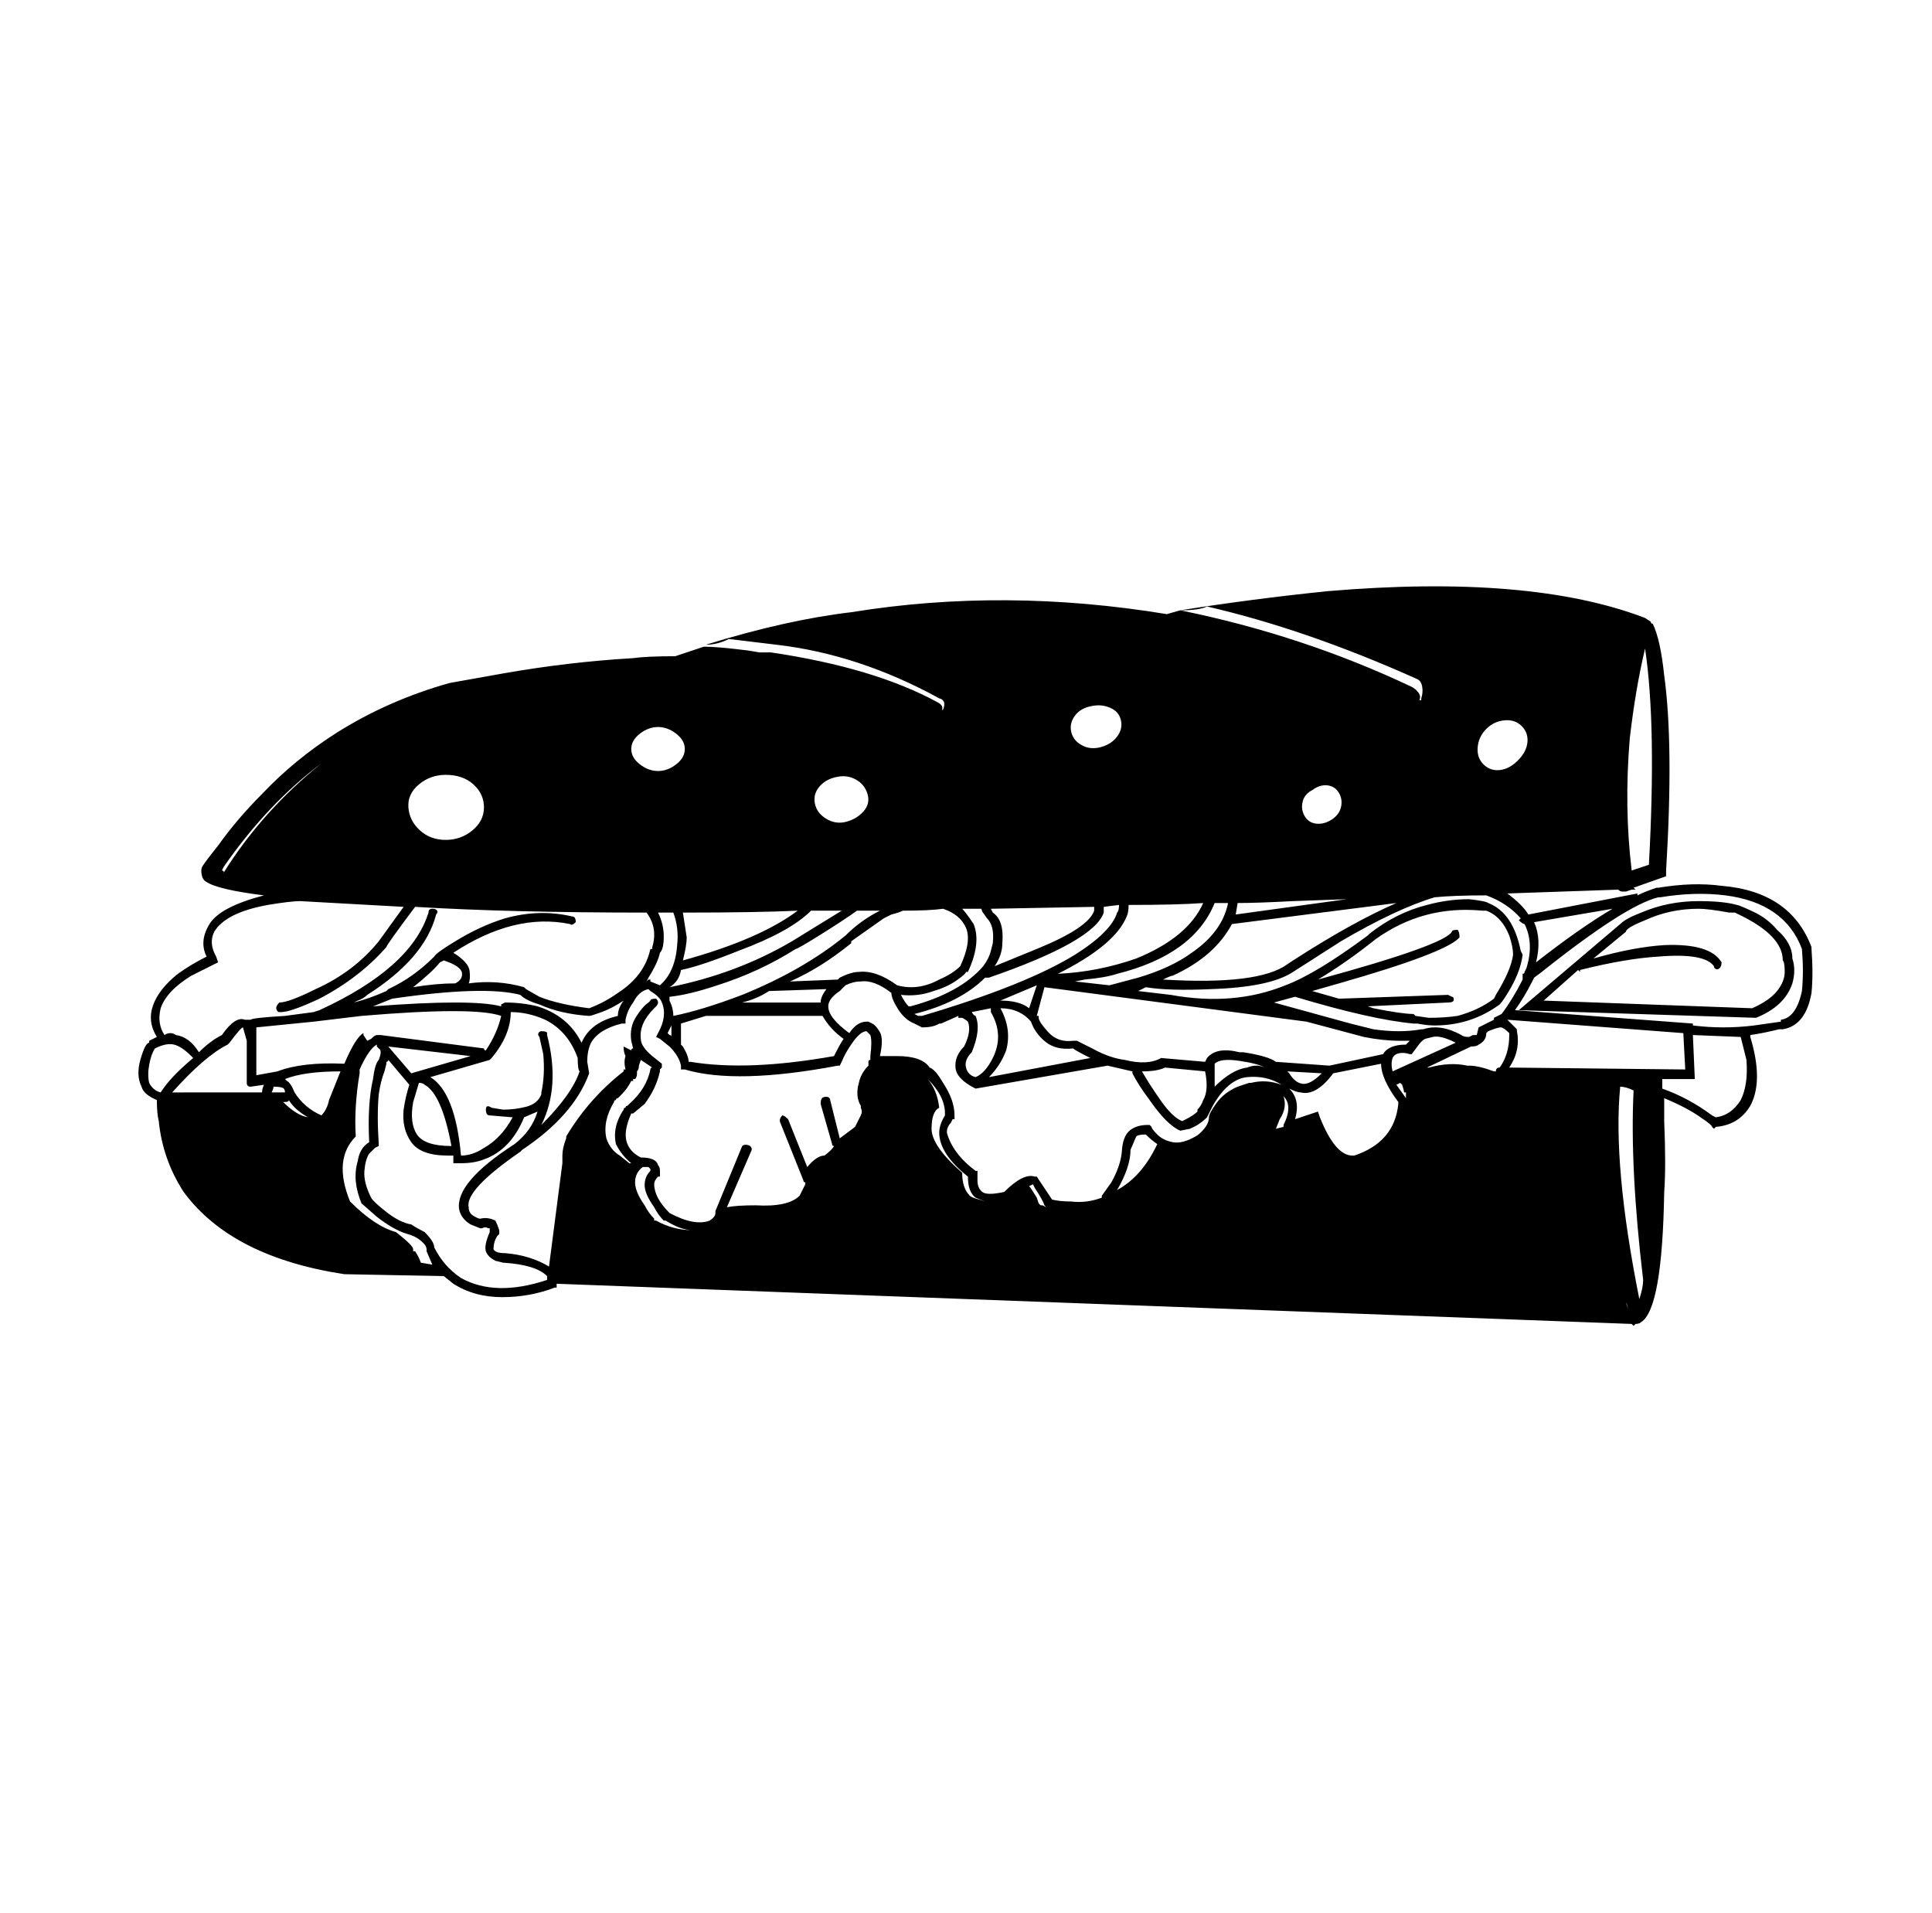 <svg xmlns="http://www.w3.org/2000/svg" viewBox="-10 0 1010 1000"><path d="M607 320zm-249 18zh1zm579 157zq-11-29-47-32-15-2-33 1h-1q-6 2-10 4v-1l-57 11q-3-5-11-11l58-2q1 1 2 1h2l3-1h2l-1-1 17-6v-3q4-66-1-102-2-19-6-27v0q-1 0-1-1l-3-2q-60-23-166-14-39 4-77 10 10 0 14-2 52 12 110 38 2 1 2.5 4t-.5 6v1h-1q1-2-.5-4t-3.5-3q-57-27-121-40l-7 2q-85-14-165-1-34 4-76 17 6 0 12-3l25 3q43 5 85 28 4 1 2 6v0q-1 0-1 1 2-3-2-5-33-18-87-26h-6l-6-1q-16-2-23-2l-15 5q-15 0-22 1-34 2-68 8l-28 5q-32 9-59 26-22 14-39 32-13 13-23 27-8 10-8.5 11.5t0 4T98 461q6 4 30 7-23 6-28.5 15T98 500q-8 4-15 9-10 8-13 16.5t2 16.5l-4 2v1q-2 0-4.5 8.5T64 568q1 4 8 7 0 7 1 11 2 20 13 37 25 34 84 43l52 1 5 4q11 7 25.5 7t27.5-5h1v-2l562 21 1 1 1-1q2 0 3-1v0q11-7 12-68 1-13 0-37v-12q12 5 19 10 6 4 6 5l1 1 1-1q12-1 18-11 7-13 0-36v-1q7-1 15-3h2q12-2 15-19 1-10 0-23zm-87-156q6 40 2 113l-9 3q-4-33-1-69 3-26 8-47zm-17 136q-17 10-40 28 3-12-1-21zm-66-94q4-4 9.5-4.5t9 3 3 8.5-5 9.5-9.5 5-8.5-3-3-9 4.5-9.5zm-27 88q10-1 27-1 11 4 18 12l-1 1q2 2 3 2 5 10 1 23l-1 2q0 1-1 1v3q-5 10-11 18l-4 2v1l-6 3-2 1-1 4h-2l-2 1q-3 0-4-1-11-6-20-3h-1q-11 2-25 0l-12-3-40-11 11-3q40 12 62 14h2q5 1 9 1 19 0 34-11v0q2-2 6-9 5-9 6-17l-1-2q-4-20-17-25v0q-1-1-10-2-11 0-22 3-16 4-30 15l-1 1q-27 20-43 26-27 11-60 5v0l-17-2 4-2q12 2 34 1 31-1 43-9l25-16q29-17 49-23zm-102 81q-12-3-17 3l-1 2-23-2q-7 4-19 1-8-1-17-6l-8-4h-2q-8 1-13-4.5t-5-7.5v-1h-1l4-15 137 18 30 8q10 2 19 2h5l-2 2q-9 0-12 5v0l-28 6-28-2q-4-3-17-5zm13 8q-4-2-9 0-8 1-17 10v-12q-1 0 0 0 3-3 13-1.5t13 3.5zm-32 17q-1 3-3 5v1q-2 2-6 4l-2 1q-5-2-11-10.5T587 560q8 0 12-2l21 2q2 10-1 15zm-119-44-1-.5-1-1.5 10-2v2q7 12 1 24-4 8-9 10-4-1-5-5t3-8v0q5-12 2-19zm-28 0h-2l-2-1q24-6 37-19h1v0h1q55-19 60-34v-3l8-1q0 3-1 4-3 10-22 22-26 16-80 32zm60-16-4 12q-5-4-15-4zm-19 12q10 0 16 7 2 6 7.5 10.5T551 548q1 1 9 5l-53 10q6-6 9-14 3-11-3-22zm205 26q1-2 3.5-2.5t5.5.5h1l3-4q2-3 4-4l4-1q4-1 12 3l-33 15q-1-4 0-7zm34-67q-3 0-3 1-4 7-70 25 15-9 30-21 25-18 56-15h2q8 3 12 13 2 6 2 10-1 8-9 21l-1 2q-8 6-19 9-7 1-15 1l-7-1-1-1q-6 0-21-3l-3-1 42-2q3 0 3-1.5t-1-1.5l-2-1-57 2-14-4 14-4q56-16 63-24v0q0-3-1-4zm-76-73q4-3 8-2.5t6 4 1 7.5-5 6.5-8 2-6-4-1-7.5 5-6zm-39 59q10 0 29-1l28-1-58 8zm-3 11zl86-11q-23 10-54 30l-3 2q-15 11-65 8 4-2 5-2 22-10 31-27zm-2-11q-3 15-19 26-11 8-28 13l-15 4-18-2 5-1q11-1 17-3 40-10 51-37zm-52 1q26 0 39-1-8 18-35 29-20 7-41 8 30-15 36-30 1-2 1-6zm-19-104q5-1 9.5 1t5.5 6.5-2 8.5-8.5 5.5-10-1-5.5-7 2-8.5 9-5zm1 105v2q-3 9-30 20l-22 9q4-6 4-12 1-12-5-16l-1-2zm-59 1 .5 1.5 2.5 3.5q4 4 3 13l-1 4q-1 4-4 8-12 14-38 21h-1q-2-2-4-6 9 1 17-2 7-2 12-5.5t5-4.5h1q7-15 3-25-4-6-6-8zm-41 1q14 0 21-1 9 3 12 10t-3 20q-4 4-11 7-11 6-22 3v0q-11-8-20-7-4 0-10 3l-1 1-25 1q16-7 32-20v-1l17-12 4-2q4-1 6-2zm-43 48h-41q8-2 14-6l30-1q-3 4-3 7zm12 19q-2 3-4 7l-1 2q-45 8-75 3h-1q0-3-3-8l-1-1v-11l13-4h61q4 7 11 12zm1-54q-22 18-54 31-21 8-36 11 0-4-2-8v-2q10-1 25-6 22-7 41-19 1 0 13-7.5t19-12.5h12q-10 5-18 13zm-98-12h8q3 8 2 17-1 14-9 21l-5-2v-1h-1l-1 1 1-2q5-8 6-13 2-2 2-8.5t-3-12.5zm7 59v6q0-1-1-1l-1-1zm87-130q5-1 9.5 1.5t6 7.5-2 9-9 5.5T422 428t-6-8 2.5-9 9.5-5zm2 70-26 16q-29 17-64 24 5-3 6-9 10-2 30-10 27-10 38-21zm-23 0q-20 15-60 26 2-8 2-12l-2-13q39 0 60-1zm-73-96q5 0 9.5 3.5t4.5 8-4.5 8-9.5 3.5-9.5-3.5-4.5-8 4.5-8 9.5-3.5zm-111 25q9 0 14.5 5t5.5 12-6 12-14 5-13.5-5-6-12 5.5-12 14-5zm-116 51q0-1-1-1l1-2q23-33 51-54-31 25-51 57zm-33 71q3-9 16-17l14-7-1-3q-4-7-1-13 6-10 28-14 12-2 17-2l54 3-13 18q-13 16-33 25-14 7-19 7-2 2-1.5 3.5t1.5 1.5h1q5 0 20-7 21-11 35-27 0-1 15-21 50 3 121 3 6 8 3 18v1h-1q-3 14-17 23-7 5-15 8-16-2-26-6l-7-4-1-1q-14-4-29-2 1-2 .5-6.5T227 498q32-21 61-15 1 1 3-1 0-3-2-3-17-4-35 1-13 4-26 12-10 6-11 8v0q-11 11-24 17l-1 1q-9 4-17 6l2-1q3-1 5-3 30-19 36-42 1-1 .5-2t-2.5-1-2 2q-9 29-57 51l-3 1-15 2q-17 1-18 2h-3q-5-2-12 8-6 3-12 9-5-8-12-9-3-2-6 0-4-6-2-14zm202 13q0-1-3-1-1 0-1.5 1t.5 2l2 9q1 11-1 20v1q-2 5-8 6.5t-12 1.5l-6-1q-3-2-3 1t2 3l12 1q-6 11-15 16-6 4-12 4-3-33-16-41l31-9 1-1q10-12 10-24 9 0 18 4 12 6 17 20v0q0 6 1 7-4 12-20 28 10-20 3-47zm-40 12-31 9-12-14zm-47-11h-2q-1 0-3 2l-2 1-2-3v-1q-4 2-10 16-22-1-35 4l-11 2v-25l30-3v0l25-3q59-5 73 0-2 9-8 18v0q-1 0-1-1zm20 25zq2 0 3 1 9 5 14 32-14 0-18-6t-2-17zm45-42-2 1v1q-15-4-67 0l10-4q48-7 67-2 3 3 10 5 11 5 26 6v0q1 0 6.5-2t11.5-6q-3 4-3 8-13 3-18 12l-1 2q-7-14-23-19-8-2-17-2zm-48-8q10-8 14-13l2-1q9 3 9.5 6.5T228 514q-10 0-22 2zM68 566q-1-4 0-9.5t3-8.5q6-3 10-2t9 6l1 1q-12 10-17 18-4-1-6-5zm59 5H80v0q17-19 29-25l1-1q6-8 7-8l2 7v22q0 2 2 2l7-1q-1 2-1 4zm5 0q1-2 1-3 3 0 4.5.5t1.5 2.5zm6 5h1q2 0 2-1 3 5 10 9-6-1-13-8zm24-1q-1 5-4 8-9-4-14-12-2-5-4-6l-1-1q10-4 29-4zm48 85q-1-3-3-6h-1v-1q0-2-9-9-11-3-24-16v0q-9-22 3-34-1-15 2-33v-2q5-11 9-13v1l1 1q2 1 0 6-2 2-3 10-3 13-2 33-5 3-6 10-3 10 2 22l8 7q9 7 16 9 4 1 7 3.5t3 4.5v1l3 7zm66 9q-27 9-45-1-9-6-14-16v0q0-3-5-8-4-2-7-4v0q-6-1-13-6.5t-8-7.5q-4-8-3.5-14t2.5-9l3-3 2-1v-1q-1-15 0-26 1-7 3-12l1-4v-1q1 0 1-1v0l11 13q-2 6-3 13-1 10 4 17t19 7h3v4h4q7 0 12-2 14-5 21-22l7-3q-3 10-12 17-31 20-29 34 1 5 6 8l5 2h1q2-1 3 0h1v2q-3 7-2 10t5 5l4 1q17 1 23 7zm43-61zl-5-4q-5-3-7-9-2-9 4-19 0-1 1-1v0q0-1 1-1l2-2q3-3 5-7h1v-1h1q1-1 1-3v-1q1-1 1-3l1-3 6 4v0q-1 0-1 1-2 10-11 18l-1 1q-1 0-1 1v0q-1 0-1 1-6 9-4 18 3 6 8 10zm14 30h-1v-1q-3-3-5-7-5-7-5-12t4-8h-1 4l1 1v1q-3 3-3 7.5t5 11.5q2 4 5 7h1q8 5 14 5-10 0-19-5zm112-86v2q-1 0-1 1h1-1v2q-4 4-5 9-2 7 1 12v1q1 2 0 4l-3 6-8 6-5-20q0-1-1-1.5t-2.5 0-1.5 3.5l6 21q0 1 1 1v0q-1 2-5 5-4 0-9 6l-10-25q-2-2-3-2-2 2-1 4l12 30q0 1 1 1v1l-3 6q-6 6-23 5-10 0-15 1l13-30q0-2-2-2.5t-3 .5l-14 34v1q0 2-3 4-8 3-21-4-8-8-8-15 0-2 2-4h1v-3q0-2-1-3-1-4-9-4-6-3-7.5-8.5T320 582h1l6-5q6-8 8-17v-1l1-1v0-2 0l-5-4q-6-5-6-9-1-8 7-16l1-1q2-2 0-4-3 0-3 1l-1 1q-3 2-6.5 7.5T320 544l1 4v0q-1 0-1 1l-4-2q0 3 1 5-1 3 0 7v0h-1v1q-18 14-30 34v1q-2 5-2 9v4l-7 54q-10-6-23-7-5 0-6-2 0-4 2-7l1-1v-2q-1-3-2-5-4-2-8-1-1 0-3.5-1.5T235 631q-2-9 27-29l1-1q27-18 35-40l-1-6q0-6 2-10 4-7 16-10h2v-2q1-5 4-9 3-6 8-7l1 1q5 3 6 6 3 7-2 16l-1 2 2 1 5 4q5 5 6 10v2h2q27 8 80-2h1l1-2q2-5 6-10.5t7-5.5l2 2q1 3 0 11zm52 73q-4-4-4-12-16-14-16-23t4-11q-1-9-6-15 9 9 9 18v1q-3 5-3 9 0 11 15 23 0 8 4 11l5 2-3-1q-4-1-5-2zm38 5h-1l-1-1-1-3q-3-5-4-6l2-1 1 2q4 6 5 9l1 1zm39-8q7-12 7-21l3-7q1-1 5-1 3 3 6 5-8 17-21 24zm70-56h-1l-6 2q-7 3-11 8.5t-4 7.5v0q0 3-2.5 6t-4.5 4q-7 4-12 3t-8-4-3-4l-1-1h-1q-6 0-9.5 3t-4 10.5T571 618l-5 7v1q-8 3-16 2-6 0-10-1l-8-12h-1q-6-2-16 8-9 2-11.5 0t-2.5-6v-5h-1q-12-9-15-20 0-3 2-5l1-2h1v-2q0-8-6-17-4-7-7-8-4-6-17-6h-9q2-9 0-12.5t-4-4.5l-2-1h-1q-5 0-9 6v0q-11-8-11-14 0-4 6-8l3-3q4-2 8-2 7-1 16 6 0 3 3.5 8.5t8.5 7.5l4 2v0q6 0 9-2h1l9-4v1h2q2 1 3 2 2 5-2 13-5 5-4.5 11t10.5 11l69-12 13 3v1q3 6 9 14 9 13 16 16l5-1q5-2 9-6l3-6q8-14 18-15t18 4q-8-3-16-1zm17 22v1l-4 1 2-5q4-6 2-12 5 5 0 15zm20-27q-6 6-10 5.5t-7-5.5l-1-1zm16 43q-9 0-17-20l-1-3-12 4q3-10-3-16 4 2 6 2 8 2 17-10l25-5q0 8 9 20v1q-2 20-23 27zm28-32v2l-5-7 2-1 1 1q1 3 1 4h1zm49-14q-2 0-2 2h-1q-8-3-13-3h-1q-9-2-20 1h-1l23-11q3 0 4-1 4-2 4-6l1-1q5-2 6.5-2t4.5 3v1q0 10-5 17zm67 127q0-2-1-4 1 1 1 4zm6-6q-14-70-10-111 3 0 7 2-2 40 5 99 0 4-2 10zm-68-121q6-9 4-19v-1 0l-2-2-3-3 92 7 1 19zm121 17q-5 8-13 9l-2-1q-12-9-26-14v-5h17l-1-23 25 1 3 12q1 13-3 21zm21-42v1l-14 2q-16 2-32 0v-1l-93-7q5-7 9-15l1-2 4-3q44-35 61-39h1q18-3 34-1 31 4 40 28 1 12 0 22-3 14-11 15zm-23-60zq-7-2-20-2-16 0-30 6-8 3-11 6l-53 45 124 4q15-6 19-18 2-7 0-13 0-8-8-15-5-6-12.5-9.5T898 473zm8 54-109-4 18-16 1 1v-1q24-6 41-7 24-2 29 5 0 1 1 1.5t2-.5 1-3q-6-10-30-9-16 1-37 7l17-14q0-2 10-6 13-6 28-6 5 0 16 2h3l2 1q23 11 23 24v0q1 1 1 6t-4 10-13 9z"/></svg>